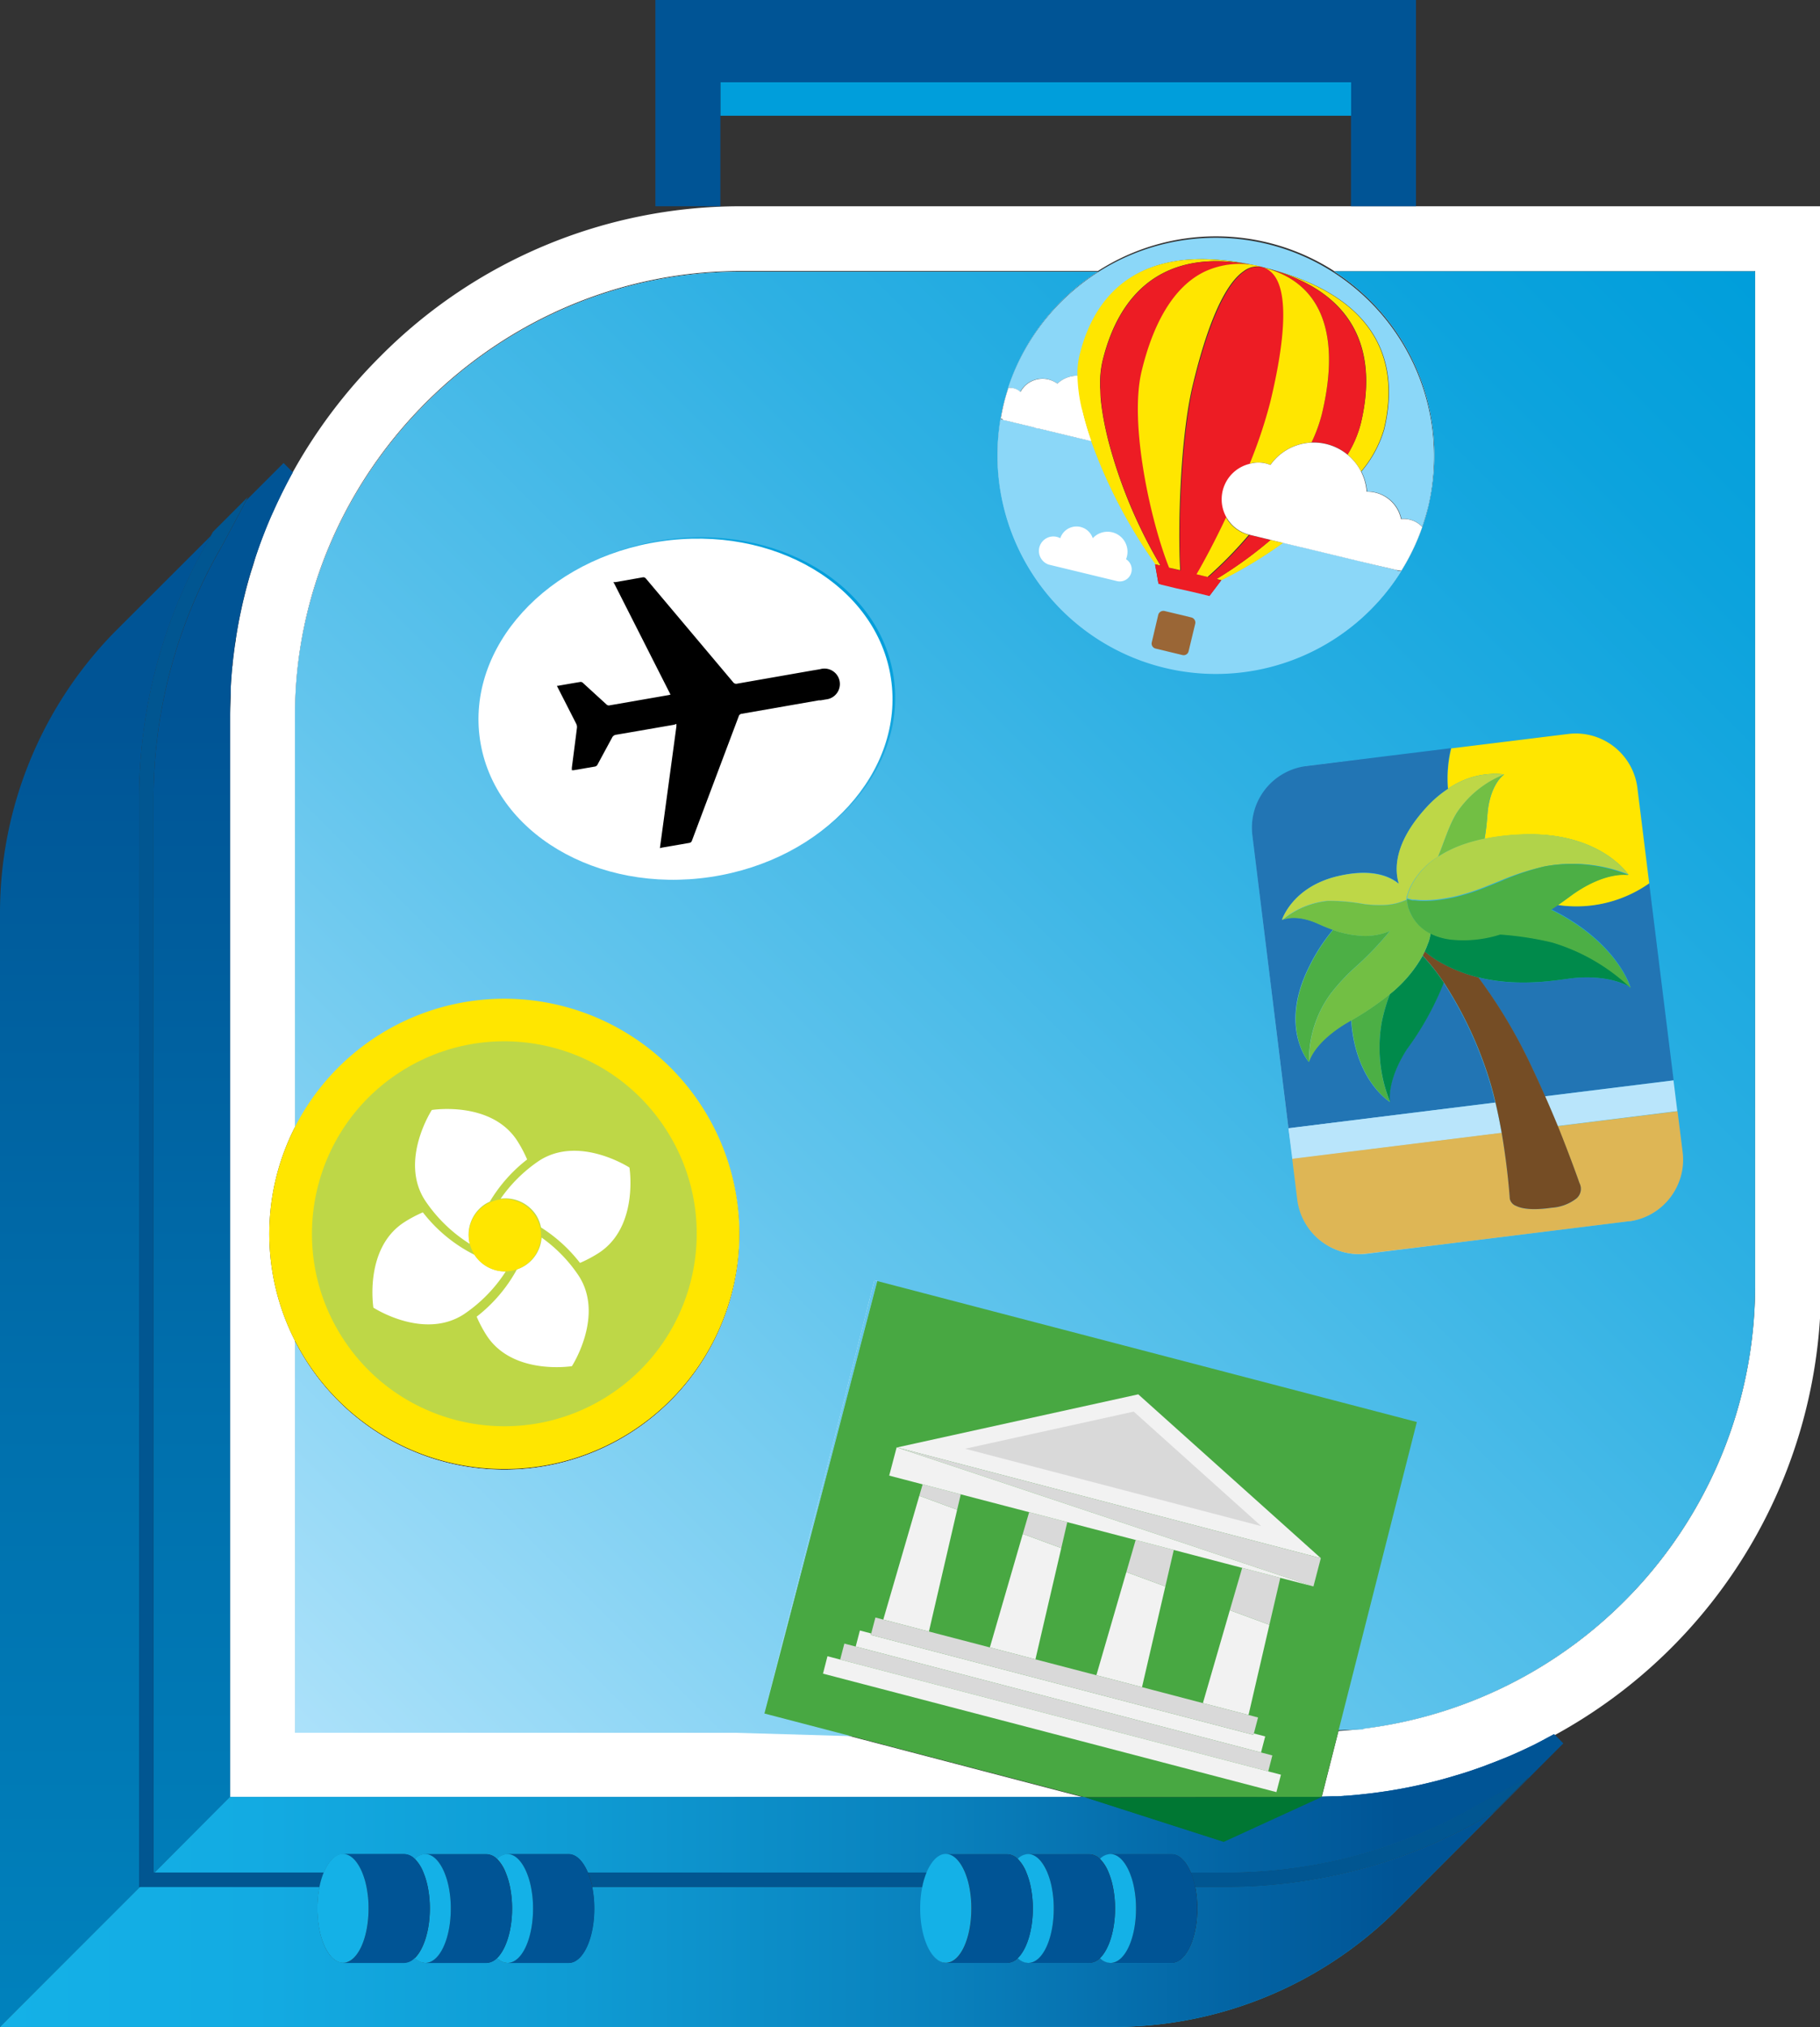 <svg xmlns="http://www.w3.org/2000/svg" xmlns:xlink="http://www.w3.org/1999/xlink" viewBox="0 0 252.04 280.58"><rect x="0" y="0" width="252.04" height="280.58" fill="#333333" stroke="none"/><defs><style>.a{fill:none;}.b{fill:#fff;}.c{fill:url(#a);}.d{fill:url(#b);}.e{fill:url(#c);}.f{fill:url(#d);}.g{fill:url(#e);}.h{fill:url(#f);}.i{fill:url(#g);}.j{fill:url(#h);}.k{fill:url(#i);}.l{fill:url(#j);}.m{fill:url(#k);}.n{fill:url(#l);}.o{fill:url(#m);}.p{fill:#015691;}.q{fill:#005495;}.r{fill:#14b1e7;}.s{fill:#009edb;}.t{fill:#ffe600;}.u{fill:#bed747;}.v{fill:#2275b4;}.w{fill:#b9e5fb;}.x{fill:#deb655;}.y{fill:#4caf45;}.z{fill:#008a4b;}.aa{fill:#754d25;}.ab{fill:#72bf44;}.ac{fill:#b1d34a;}.ad{fill:#073;}.ae{fill:#48a842;}.af{fill:#f2f2f2;}.ag{fill:#d9d9d9;}.ah{fill:#8bd7f8;}.ai{fill:#ed1c24;}.aj{fill:#9a6636;}</style><linearGradient id="a" x1="36.47" y1="282.41" x2="36.47" y2="64.97" gradientUnits="userSpaceOnUse"><stop offset="0" stop-color="#0082bd"/><stop offset="0.39" stop-color="#0070ad"/><stop offset="0.85" stop-color="#005495"/></linearGradient><linearGradient id="b" x1="20.18" y1="282.41" x2="20.18" y2="64.97" xlink:href="#a"/><linearGradient id="c" x1="113.81" y1="280.99" x2="113.81" y2="240.29" gradientUnits="userSpaceOnUse"><stop offset="0" stop-color="#14b1e7"/><stop offset="0.16" stop-color="#13abe2"/><stop offset="0.37" stop-color="#0f9bd3"/><stop offset="0.6" stop-color="#0980bc"/><stop offset="0.85" stop-color="#015a9b"/><stop offset="0.89" stop-color="#005495"/></linearGradient><linearGradient id="d" x1="6.39" y1="260.4" x2="220.54" y2="260.4" gradientUnits="userSpaceOnUse"><stop offset="0" stop-color="#14b1e7"/><stop offset="0.16" stop-color="#13abe2"/><stop offset="0.37" stop-color="#0f9bd3"/><stop offset="0.61" stop-color="#0980bc"/><stop offset="0.86" stop-color="#015a9b"/><stop offset="0.9" stop-color="#005495"/></linearGradient><linearGradient id="e" x1="190.19" y1="280.99" x2="190.19" y2="240.29" xlink:href="#c"/><linearGradient id="f" x1="6.39" y1="248.73" x2="220.54" y2="248.73" xlink:href="#d"/><linearGradient id="g" x1="119.61" y1="280.91" x2="119.61" y2="240.21" xlink:href="#c"/><linearGradient id="h" x1="0.82" y1="248.76" x2="214.97" y2="248.76" xlink:href="#d"/><linearGradient id="i" x1="47.06" y1="239.25" x2="248.8" y2="37.5" gradientUnits="userSpaceOnUse"><stop offset="0" stop-color="#abe1fa"/><stop offset="0.35" stop-color="#63c5ed"/><stop offset="0.65" stop-color="#2eb0e3"/><stop offset="0.88" stop-color="#0ca3dd"/><stop offset="1" stop-color="#009edb"/></linearGradient><linearGradient id="j" x1="181.64" y1="164.76" x2="236.11" y2="110.28" xlink:href="#i"/><linearGradient id="k" x1="81.5" y1="117.24" x2="119.63" y2="79.11" gradientTransform="translate(15.58 -13.74) rotate(8.48)" xlink:href="#i"/><linearGradient id="l" x1="61.5" y1="259.18" x2="263.24" y2="57.43" xlink:href="#i"/><linearGradient id="m" x1="52.31" y1="244.5" x2="254.05" y2="42.75" xlink:href="#i"/></defs><title>TIAA ICON suitcase</title><path class="a" d="M188.62,248.8h0l1.47-.05-1.48,0v0h0Z" transform="translate(-5.57 -0.08)"/><path class="a" d="M193.92,248.47c-0.71.07-1.43,0.11-2.15,0.16l-1,.07,0.95-.06Q192.84,248.58,193.92,248.47Z" transform="translate(-5.57 -0.08)"/><path class="b" d="M108.13,28.63A70.25,70.25,0,0,0,58.2,49.45a71.82,71.82,0,0,0-12.09,16c-0.3.55-.6,1.11-0.89,1.66l-0.38.75q-0.7,1.39-1.34,2.81l-0.38.84q-0.34.79-.67,1.59c-0.15.37-.29,0.75-0.44,1.12q-0.45,1.16-.85,2.34C41,77,40.86,77.5,40.72,78s-0.29.91-.43,1.37c-0.24.79-.46,1.59-0.67,2.39-0.09.36-.18,0.73-0.27,1.09q-0.23.95-.43,1.9c-0.07.34-.15,0.68-0.21,1q-0.26,1.35-.47,2.71c0,0.29-.08.58-0.13,0.87q-0.17,1.23-.31,2.47c0,0.19,0,.37-0.06.56-0.1,1-.17,2-0.22,3,0,0.24,0,.49,0,0.73,0,1-.08,2.05-0.08,3.09v149.7H166.69l19.4,0-30.38,0-34.41-9H46.42V185.66a32.55,32.55,0,0,1,0-29.58v-57c0-33.51,27.84-61.49,61.72-61.49h49.48a30.24,30.24,0,0,1,32.69,0h58.32V178.11a61.83,61.83,0,0,1-54.27,61.25q-1.7.21-3.43,0.32l-2.31,9.1,1.48,0,0.72,0,1-.07c0.72,0,1.44-.09,2.15-0.16l0.55-.06q1.36-.15,2.7-0.34l0.68-.1q1.47-.23,2.92-0.52l0.82-.17q1.26-.27,2.5-0.58l0.56-.14c0.92-.24,1.83-0.5,2.74-0.78l1-.3c0.88-.28,1.75-0.57,2.61-0.89l0.81-.31q1-.38,2-0.78l1-.41q1.21-.52,2.4-1.09l1-.48q0.91-.45,1.8-0.92l0.85-.45a70.76,70.76,0,0,0,36.84-62V28.63H108.13Z" transform="translate(-5.57 -0.08)"/><path class="c" d="M26.83,110.69V259.27H27l10.44-10.44V99.12c0-1,0-2.06.08-3.09,0-.24,0-0.49,0-0.73,0.05-1,.13-2,0.22-3,0-.19,0-0.37.06-0.56q0.13-1.24.31-2.47c0-.29.08-0.58,0.13-0.87q0.21-1.36.47-2.71c0.07-.34.14-0.68,0.21-1q0.2-1,.43-1.9c0.09-.36.17-0.73,0.27-1.09,0.21-.8.43-1.6,0.67-2.39,0.14-.46.28-0.91,0.43-1.37s0.3-.91.46-1.37q0.4-1.18.85-2.34c0.14-.37.29-0.75,0.44-1.12q0.32-.8.67-1.59l0.38-.84q0.64-1.42,1.34-2.81l0.38-.75c0.29-.56.58-1.11,0.89-1.66h0l-1.29-1.29-5.17,5.17c-1.35,2.59-2.91,5.53-4.3,8A69.65,69.65,0,0,0,26.83,110.69Z" transform="translate(-5.57 -0.08)"/><path class="d" d="M24.83,261.27V110.69a71.67,71.67,0,0,1,8.78-34.34c0.38-.67.78-1.4,1.19-2.13L21.43,87.57a55.55,55.55,0,0,0-15.86,38.9V280.66L25,261.27H24.83Z" transform="translate(-5.57 -0.08)"/><path class="e" d="M218.12,241.53l-1,.48q-1.19.57-2.4,1.09l-1,.41q-1,.41-2,0.78l-0.81.31c-0.86.31-1.74,0.61-2.61,0.89l-1,.3c-0.91.28-1.82,0.54-2.74,0.78l-0.56.14q-1.24.31-2.5,0.58l-0.82.17q-1.45.29-2.92,0.52l-0.68.1q-1.34.2-2.7,0.34l-0.55.06q-1.07.11-2.16,0.18l0,0.14h-3.1L175,255l-19.27-6.19H143l-35.7,0v0H37.41L27,259.27H50.41c0.65-1.56,1.6-2.55,2.66-2.55h8.49a2.12,2.12,0,0,1,1.45.66,2.12,2.12,0,0,1,1.45-.66h8.49a2.11,2.11,0,0,1,1.45.66,2.12,2.12,0,0,1,1.45-.66h8.49c1.06,0,2,1,2.66,2.55h46.93c0.65-1.56,1.6-2.55,2.66-2.55h8.49a2.12,2.12,0,0,1,1.45.66,2.12,2.12,0,0,1,1.45-.66h8.49a2.11,2.11,0,0,1,1.45.66,2.12,2.12,0,0,1,1.45-.66h8.49c1.06,0,2,1,2.66,2.55h4.92a69.67,69.67,0,0,0,33.38-8.53c2.69-1.53,5.88-3.27,8.49-4.67l-5,5-2.5,1.41a71.69,71.69,0,0,1-34.36,8.79h-4.32a15,15,0,0,1,.29,3c0,4.15-1.59,7.52-3.55,7.52h-8.49a2.12,2.12,0,0,1-1.45-.66,2.11,2.11,0,0,1-1.45.66H148a2.12,2.12,0,0,1-1.45-.66,2.12,2.12,0,0,1-1.45.66h-8.49c-2,0-3.55-3.37-3.55-7.52a15,15,0,0,1,.29-3H87.59a15,15,0,0,1,.29,3c0,4.15-1.59,7.52-3.55,7.52H75.84a2.12,2.12,0,0,1-1.45-.66,2.11,2.11,0,0,1-1.45.66H64.45A2.12,2.12,0,0,1,63,271.1a2.12,2.12,0,0,1-1.45.66H53.07c-2,0-3.55-3.37-3.55-7.52a15,15,0,0,1,.29-3H25l-19.4,19.4H159.76a55.55,55.55,0,0,0,38.9-15.86l23.39-23.39-1.27-1.27h0l-0.85.45Q219,241.08,218.12,241.53Z" transform="translate(-5.57 -0.08)"/><path class="f" d="M218.12,241.53l-1,.48q-1.19.57-2.4,1.09l-1,.41q-1,.41-2,0.78l-0.81.31c-0.86.31-1.74,0.61-2.61,0.89l-1,.3c-0.91.28-1.82,0.54-2.74,0.78l-0.56.14q-1.24.31-2.5,0.58l-0.82.17q-1.45.29-2.92,0.52l-0.68.1q-1.34.2-2.7,0.34l-0.55.06q-1.07.11-2.16,0.18l0,0.14h-3.1L175,255l-19.27-6.19H143l-35.7,0v0H37.41L27,259.27H50.41c0.65-1.56,1.6-2.55,2.66-2.55h8.49a2.12,2.12,0,0,1,1.45.66,2.12,2.12,0,0,1,1.45-.66h8.49a2.11,2.11,0,0,1,1.45.66,2.12,2.12,0,0,1,1.45-.66h8.49c1.06,0,2,1,2.66,2.55h46.93c0.65-1.56,1.6-2.55,2.66-2.55h8.49a2.12,2.12,0,0,1,1.45.66,2.12,2.12,0,0,1,1.45-.66h8.49a2.11,2.11,0,0,1,1.45.66,2.12,2.12,0,0,1,1.45-.66h8.49c1.06,0,2,1,2.66,2.55h4.92a69.67,69.67,0,0,0,33.38-8.53c2.69-1.53,5.88-3.27,8.49-4.67l-5,5-2.5,1.41a71.69,71.69,0,0,1-34.36,8.79h-4.32a15,15,0,0,1,.29,3c0,4.15-1.59,7.52-3.55,7.52h-8.49a2.12,2.12,0,0,1-1.45-.66,2.11,2.11,0,0,1-1.45.66H148a2.12,2.12,0,0,1-1.45-.66,2.12,2.12,0,0,1-1.45.66h-8.49c-2,0-3.55-3.37-3.55-7.52a15,15,0,0,1,.29-3H87.59a15,15,0,0,1,.29,3c0,4.15-1.59,7.52-3.55,7.52H75.84a2.12,2.12,0,0,1-1.45-.66,2.11,2.11,0,0,1-1.45.66H64.45A2.12,2.12,0,0,1,63,271.1a2.12,2.12,0,0,1-1.45.66H53.07c-2,0-3.55-3.37-3.55-7.52a15,15,0,0,1,.29-3H25l-19.4,19.4H159.76a55.55,55.55,0,0,0,38.9-15.86l23.39-23.39-1.27-1.27h0l-0.85.45Q219,241.08,218.12,241.53Z" transform="translate(-5.57 -0.08)"/><path class="g" d="M188.62,248.8h3.1l0-.14-0.95.06-0.72,0-1.47.05h0Z" transform="translate(-5.57 -0.08)"/><path class="h" d="M188.62,248.8h3.1l0-.14-0.95.06-0.72,0-1.47.05h0Z" transform="translate(-5.57 -0.08)"/><polygon class="i" points="137.46 248.75 101.76 248.75 101.76 248.77 137.46 248.75"/><polygon class="j" points="137.46 248.75 101.76 248.75 101.76 248.77 137.46 248.75"/><path class="b" d="M207,193.9l-12.69,45.46a61.83,61.83,0,0,0,54.27-61.25V37.64H190.3a30.27,30.27,0,0,1,13.07,32.57c-0.23,1-.52,1.92-0.84,2.84a30.26,30.26,0,0,1-58.4-15c0.12-.67.24-1.34,0.41-2s0.4-1.49.63-2.21a30.14,30.14,0,0,1,12.45-16.15H108.14c-33.87,0-61.72,28-61.72,61.49v57a32.55,32.55,0,1,1,1.69,32.51,32.92,32.92,0,0,1-1.69-2.93v54.17H107.6L109.74,169Z" transform="translate(-5.57 -0.08)"/><path class="b" d="M186.38,106.14h0.06l9.71-1.2,10.36-1.28,16.21-2a8.6,8.6,0,0,1,9.57,7.45l1.64,13.23,3.39,27.31,0.53,4.26,0.71,5.68a8.5,8.5,0,0,1-.77,4.7,8.58,8.58,0,0,1-6.55,4.84l-0.13,0L205,172.36l-10.14,1.26a8.61,8.61,0,0,1-9.56-7.45l-0.7-5.67L184,156.25l-5-40.55A8.6,8.6,0,0,1,186.38,106.14Z" transform="translate(-5.57 -0.08)"/><ellipse class="b" cx="100.5" cy="98.25" rx="28.77" ry="23.48" transform="matrix(0.99, -0.15, 0.15, 0.99, -18.96, 15.81)"/><path class="k" d="M194.35,239.36a61.83,61.83,0,0,0,54.27-61.25V37.64H190.3a30.27,30.27,0,0,1,13.07,32.57c-0.23,1-.52,1.92-0.84,2.84a30.26,30.26,0,0,1-58.4-15c0.12-.67.24-1.34,0.41-2s0.4-1.49.63-2.21a30.14,30.14,0,0,1,12.45-16.15H108.14c-33.87,0-61.72,28-61.72,61.49v57a32.55,32.55,0,1,1,1.69,32.51,32.92,32.92,0,0,1-1.69-2.93v54.17H107.6l36.85,1.08,49.9-1.55" transform="translate(-5.57 -0.08)"/><path class="l" d="M186.38,106.14h0.06l9.71-1.2,10.36-1.28,16.21-2a8.6,8.6,0,0,1,9.57,7.45l1.64,13.23,3.39,27.31,0.53,4.26,0.71,5.68a8.5,8.5,0,0,1-.77,4.7,8.58,8.58,0,0,1-6.55,4.84l-0.13,0L205,172.36l-10.14,1.26a8.61,8.61,0,0,1-9.56-7.45l-0.7-5.67L184,156.25l-5-40.55A8.6,8.6,0,0,1,186.38,106.14Z" transform="translate(-5.57 -0.08)"/><ellipse class="m" cx="100.5" cy="98.25" rx="28.77" ry="23.48" transform="matrix(0.99, -0.15, 0.15, 0.99, -18.96, 15.81)"/><polygon class="b" points="105.86 237.18 121.49 177.32 121.1 177.22 105.86 237.18"/><polygon class="n" points="105.86 237.18 121.49 177.32 121.1 177.22 105.86 237.18"/><path class="b" d="M186.44,106.13h-0.06l9.77-1.21Z" transform="translate(-5.57 -0.08)"/><path class="o" d="M186.44,106.13h-0.06l9.77-1.21Z" transform="translate(-5.57 -0.08)"/><path class="p" d="M24.83,110.69V261.27h25a10.81,10.81,0,0,1,.6-2H26.83V110.69a69.65,69.65,0,0,1,8.52-33.37c1.38-2.43,2.95-5.37,4.3-8l0.23-.44-4.83,4.83-0.25.46c-0.4.74-.8,1.46-1.19,2.13A71.67,71.67,0,0,0,24.83,110.69Z" transform="translate(-5.57 -0.08)"/><path class="p" d="M133.31,261.27a10.81,10.81,0,0,1,.6-2H87a10.81,10.81,0,0,1,.6,2h45.72Z" transform="translate(-5.57 -0.08)"/><path class="p" d="M175.41,261.27a71.69,71.69,0,0,0,34.36-8.79l2.5-1.41,5-5c-2.61,1.4-5.8,3.14-8.49,4.67a69.67,69.67,0,0,1-33.38,8.53h-4.92a10.81,10.81,0,0,1,.6,2h4.32Z" transform="translate(-5.57 -0.08)"/><path class="q" d="M78.5,259.27a10.81,10.81,0,0,1,.6,2,15,15,0,0,1,.29,3c0,4.14-1.58,7.51-3.54,7.52h8.48c2,0,3.55-3.37,3.55-7.52a15,15,0,0,0-.29-3,10.81,10.81,0,0,0-.6-2c-0.65-1.56-1.6-2.55-2.66-2.55H75.85C76.9,256.73,77.85,257.71,78.5,259.27Z" transform="translate(-5.57 -0.08)"/><path class="r" d="M75.6,259.27a10.81,10.81,0,0,1,.6,2,15,15,0,0,1,.29,3c0,3-.86,5.67-2.09,6.85h0a2.12,2.12,0,0,0,1.45.66h0c2,0,3.54-3.37,3.54-7.52a15,15,0,0,0-.29-3,10.81,10.81,0,0,0-.6-2c-0.65-1.55-1.59-2.54-2.65-2.55h0a2.12,2.12,0,0,0-1.45.66h0A5.56,5.56,0,0,1,75.6,259.27Z" transform="translate(-5.57 -0.08)"/><path class="q" d="M67.11,259.27a10.8,10.8,0,0,1,.6,2,15,15,0,0,1,.29,3c0,4.14-1.58,7.5-3.54,7.52h8.48a2.11,2.11,0,0,0,1.45-.66h0c1.23-1.18,2.09-3.8,2.09-6.85a15,15,0,0,0-.29-3,10.81,10.81,0,0,0-.6-2,5.56,5.56,0,0,0-1.2-1.88h0a2.11,2.11,0,0,0-1.45-.66H64.46C65.52,256.73,66.46,257.71,67.11,259.27Z" transform="translate(-5.57 -0.08)"/><path class="r" d="M64.21,259.27a10.81,10.81,0,0,1,.6,2,15,15,0,0,1,.29,3c0,3-.86,5.67-2.09,6.85h0a2.12,2.12,0,0,0,1.45.66h0c2,0,3.54-3.37,3.54-7.52a15,15,0,0,0-.29-3,10.8,10.8,0,0,0-.6-2c-0.65-1.55-1.59-2.54-2.65-2.55h0a2.12,2.12,0,0,0-1.45.66h0A5.56,5.56,0,0,1,64.21,259.27Z" transform="translate(-5.57 -0.08)"/><path class="q" d="M55.73,259.27a10.81,10.81,0,0,1,.6,2,15,15,0,0,1,.29,3c0,4.14-1.58,7.51-3.54,7.52h8.48A2.12,2.12,0,0,0,63,271.1h0c1.23-1.18,2.09-3.8,2.09-6.85a15,15,0,0,0-.29-3,10.81,10.81,0,0,0-.6-2,5.56,5.56,0,0,0-1.2-1.88h0a2.12,2.12,0,0,0-1.45-.66H53.08C54.13,256.72,55.08,257.71,55.73,259.27Z" transform="translate(-5.57 -0.08)"/><path class="r" d="M49.52,264.24c0,4.15,1.59,7.52,3.55,7.52h0c2,0,3.54-3.37,3.54-7.52a15,15,0,0,0-.29-3,10.81,10.81,0,0,0-.6-2c-0.65-1.55-1.59-2.54-2.65-2.55h0c-1.06,0-2,1-2.66,2.55a10.81,10.81,0,0,0-.6,2A15,15,0,0,0,49.52,264.24Z" transform="translate(-5.57 -0.08)"/><path class="q" d="M162,259.27a10.81,10.81,0,0,1,.6,2,15,15,0,0,1,.29,3c0,4.14-1.58,7.51-3.54,7.52h8.48c2,0,3.55-3.37,3.55-7.52a15,15,0,0,0-.29-3,10.81,10.81,0,0,0-.6-2c-0.65-1.56-1.6-2.55-2.66-2.55h-8.48C160.4,256.73,161.35,257.71,162,259.27Z" transform="translate(-5.57 -0.08)"/><path class="r" d="M159.1,259.27a10.81,10.81,0,0,1,.6,2,15,15,0,0,1,.29,3c0,3-.86,5.67-2.09,6.85h0a2.12,2.12,0,0,0,1.45.66h0c2,0,3.54-3.37,3.54-7.52a15,15,0,0,0-.29-3,10.81,10.81,0,0,0-.6-2c-0.65-1.55-1.59-2.54-2.65-2.55h0a2.12,2.12,0,0,0-1.45.66h0A5.56,5.56,0,0,1,159.1,259.27Z" transform="translate(-5.57 -0.08)"/><path class="q" d="M150.61,259.27a10.8,10.8,0,0,1,.6,2,15,15,0,0,1,.29,3c0,4.14-1.58,7.5-3.54,7.52h8.48a2.11,2.11,0,0,0,1.45-.66h0c1.23-1.18,2.09-3.8,2.09-6.85a15,15,0,0,0-.29-3,10.81,10.81,0,0,0-.6-2,5.56,5.56,0,0,0-1.2-1.88h0a2.11,2.11,0,0,0-1.45-.66H148C149,256.73,150,257.71,150.61,259.27Z" transform="translate(-5.57 -0.08)"/><path class="r" d="M147.71,259.27a10.81,10.81,0,0,1,.6,2,15,15,0,0,1,.29,3c0,3-.86,5.67-2.09,6.85h0a2.12,2.12,0,0,0,1.45.66h0c2,0,3.54-3.37,3.54-7.52a15,15,0,0,0-.29-3,10.8,10.8,0,0,0-.6-2c-0.65-1.55-1.59-2.54-2.65-2.55h0a2.12,2.12,0,0,0-1.45.66h0A5.56,5.56,0,0,1,147.71,259.27Z" transform="translate(-5.57 -0.08)"/><path class="q" d="M139.23,259.27a10.81,10.81,0,0,1,.6,2,15,15,0,0,1,.29,3c0,4.14-1.58,7.51-3.54,7.52h8.48a2.12,2.12,0,0,0,1.45-.66h0c1.23-1.18,2.09-3.8,2.09-6.85a15,15,0,0,0-.29-3,10.81,10.81,0,0,0-.6-2,5.56,5.56,0,0,0-1.2-1.88h0a2.12,2.12,0,0,0-1.45-.66h-8.48C137.63,256.72,138.58,257.71,139.23,259.27Z" transform="translate(-5.57 -0.08)"/><path class="r" d="M133,264.24c0,4.15,1.59,7.52,3.55,7.52h0c2,0,3.54-3.37,3.54-7.52a15,15,0,0,0-.29-3,10.81,10.81,0,0,0-.6-2c-0.65-1.55-1.59-2.54-2.65-2.55h0c-1.06,0-2,1-2.66,2.55a10.81,10.81,0,0,0-.6,2A15,15,0,0,0,133,264.24Z" transform="translate(-5.57 -0.08)"/><polygon class="q" points="99.76 16 99.78 16 99.78 11.39 187.09 11.39 187.11 11.39 187.11 16 187.11 16.02 187.09 16.02 187.09 28.55 196.09 28.55 196.09 0 194.96 0 187.09 0 99.76 0 96.56 0 90.76 0 90.76 28.55 99.76 28.55 99.76 16"/><polygon class="s" points="187.11 16 187.11 11.39 187.09 11.39 99.78 11.39 99.78 16 99.78 16.02 187.09 16.02 187.11 16.02 187.11 16"/><ellipse class="b" cx="100.5" cy="98.25" rx="28.77" ry="23.48" transform="translate(-18.96 15.81) rotate(-8.48)"/><path class="b" d="M119.86,96.93l-0.75.13-0.26,0L108.19,99a0.48,0.48,0,0,0-.42.35q-3.23,8.6-6.47,17.19a0.46,0.46,0,0,1-.42.34l-3.71.64-0.3.08,0,0a0.83,0.83,0,0,0,0-.11q1.14-8.37,2.27-16.74c0-.09,0-0.17,0-0.35a2.44,2.44,0,0,1-.34.12c-2.66.46-5.32,0.93-8,1.38a0.72,0.72,0,0,0-.58.43c-0.65,1.24-1.33,2.46-2,3.7a0.49,0.49,0,0,1-.39.28l-2.91.5-0.26,0c0-.14,0-0.24,0-0.34,0.24-1.85.49-3.69,0.71-5.54a1,1,0,0,0-.09-0.52q-1.26-2.5-2.55-5l-0.14-.28,0.11,0c1.05-.19,2.11-0.37,3.16-0.54a0.45,0.45,0,0,1,.32.12q1.65,1.48,3.28,3a0.46,0.46,0,0,0,.44.12l8.18-1.43,0.25-.06L98.31,96,90.6,80.92a2.45,2.45,0,0,0-.14-0.21l0,0,0.28,0L94.54,80a0.45,0.45,0,0,1,.49.18L107.1,94.51a0.52,0.52,0,0,0,.56.21l10.4-1.82,0.49-.08,0.59-.1A2.14,2.14,0,1,1,119.86,96.93Z" transform="translate(-5.57 -0.08)"/><path d="M119.13,92.71l-0.59.1-0.49.08-10.4,1.82a0.52,0.52,0,0,1-.56-0.21L95,80.14A0.45,0.45,0,0,0,94.54,80l-3.76.66-0.28,0,0,0a2.45,2.45,0,0,1,.14.21L98.31,96l0.11,0.23-0.25.06L90,97.71a0.46,0.46,0,0,1-.44-0.12q-1.63-1.49-3.28-3a0.45,0.45,0,0,0-.32-0.12c-1.06.17-2.11,0.36-3.16,0.54l-0.11,0,0.14,0.28q1.28,2.5,2.55,5a1,1,0,0,1,.09.52c-0.23,1.85-.47,3.69-0.71,5.54,0,0.1,0,.21,0,0.34l0.26,0,2.91-.5a0.49,0.49,0,0,0,.39-0.28c0.66-1.23,1.33-2.46,2-3.7a0.72,0.72,0,0,1,.58-0.43c2.67-.45,5.32-0.92,8-1.38a2.44,2.44,0,0,0,.34-0.12c0,0.18,0,.26,0,0.35q-1.13,8.37-2.27,16.74a0.83,0.83,0,0,1,0,.11l0,0,0.3-.08,3.71-.64a0.46,0.46,0,0,0,.42-0.34q3.23-8.59,6.47-17.19a0.48,0.48,0,0,1,.42-0.35l10.66-1.86,0.26,0,0.75-.13A2.14,2.14,0,1,0,119.13,92.71Z" transform="translate(-5.57 -0.08)"/><path class="t" d="M93.14,198.17a32.55,32.55,0,1,0-46.72-12.5,32.92,32.92,0,0,0,1.69,2.93A32.55,32.55,0,0,0,93.14,198.17Z" transform="translate(-5.57 -0.08)"/><circle class="t" cx="75.42" cy="170.86" r="26.64" transform="translate(-86.45 68.53) rotate(-32.99)"/><circle class="u" cx="75.42" cy="170.86" r="26.64" transform="translate(-86.45 68.53) rotate(-32.99)"/><path class="u" d="M61.52,169.25a17.93,17.93,0,0,1,2.6-1.38,20.85,20.85,0,0,0,7.15,5.88,5,5,0,0,1-.64-1.53,20.61,20.61,0,0,1-6.18-6c-3.62-5.57.93-12.53,0.93-12.53s8.2-1.32,11.82,4.25a18.14,18.14,0,0,1,1.38,2.6,21,21,0,0,0-5.17,5.84,5,5,0,0,1,1.5-.44,20.32,20.32,0,0,1,5.32-5.21c5.57-3.62,12.53.93,12.53,0.93s1.32,8.2-4.25,11.82a18.3,18.3,0,0,1-2.6,1.38,21,21,0,0,0-5.4-4.91,5,5,0,0,1,.08,1.41,20.27,20.27,0,0,1,5.13,5.27c3.62,5.57-.93,12.53-0.93,12.53s-8.2,1.32-11.81-4.25a17.9,17.9,0,0,1-1.38-2.6,21,21,0,0,0,5.57-6.54,5,5,0,0,1-1.54.27A20.51,20.51,0,0,1,69.8,182c-5.57,3.62-12.53-.93-12.53-0.93S56,172.87,61.52,169.25Z" transform="translate(-5.57 -0.08)"/><path class="b" d="M72.77,166.74a5,5,0,0,1,.63-0.33,21,21,0,0,1,5.17-5.84,18.14,18.14,0,0,0-1.38-2.6c-3.62-5.57-11.82-4.25-11.82-4.25s-4.54,7-.93,12.53a20.61,20.61,0,0,0,6.18,6A5.06,5.06,0,0,1,72.77,166.74Z" transform="translate(-5.57 -0.08)"/><path class="b" d="M79.79,168.23a5.06,5.06,0,0,1,.7,1.75,21,21,0,0,1,5.4,4.91,18.3,18.3,0,0,0,2.6-1.38c5.57-3.62,4.25-11.82,4.25-11.82s-7-4.54-12.53-.93A20.32,20.32,0,0,0,74.9,166,5.07,5.07,0,0,1,79.79,168.23Z" transform="translate(-5.57 -0.08)"/><path class="b" d="M78.29,175.25a5,5,0,0,1-1.14.54,21,21,0,0,1-5.57,6.54,17.9,17.9,0,0,0,1.38,2.6c3.62,5.57,11.81,4.25,11.81,4.25s4.54-7,.93-12.53a20.27,20.27,0,0,0-5.13-5.27A5,5,0,0,1,78.29,175.25Z" transform="translate(-5.57 -0.08)"/><path class="b" d="M69.8,182a20.51,20.51,0,0,0,5.81-5.93,5.05,5.05,0,0,1-4.33-2.3h0a20.85,20.85,0,0,1-7.15-5.88,17.93,17.93,0,0,0-2.6,1.38c-5.57,3.62-4.25,11.81-4.25,11.81S64.22,185.61,69.8,182Z" transform="translate(-5.57 -0.08)"/><path class="t" d="M75.61,176.06a5,5,0,1,0-4.33-2.3h0A5.05,5.05,0,0,0,75.61,176.06Z" transform="translate(-5.57 -0.08)"/><path class="v" d="M184,156.25l28.63-3.56a45.77,45.77,0,0,0-1.67-5.6,53.66,53.66,0,0,0-5.48-11,41,41,0,0,1-5.14,9.25c-2.85,4.49-2.3,7.26-2.3,7.26s-4.79-2.88-5.36-11.32c-0.46.27-.84,0.49-1.11,0.66-4.27,2.71-4.75,5.13-4.75,5.13s-4.17-4.71,0-13.11a25.11,25.11,0,0,1,3.35-5.2c-1.2-.42-2.13-0.88-2.61-1.07-2.91-1.13-4.45-.29-4.45-0.29s1.39-4.46,7.51-6c4.67-1.17,7.28-.16,8.67,1-0.63-2.08-.61-5.73,3.8-10.56a15.87,15.87,0,0,1,3-2.58,17.66,17.66,0,0,1,.41-5.62l-10.36,1.28-9.77,1.21A8.6,8.6,0,0,0,179,115.7Z" transform="translate(-5.57 -0.08)"/><path class="v" d="M221.29,125.32l-0.91.61c9.24,4.56,11,10.83,11,10.83s-2.63-1.81-7.89-1.3c-1.84.18-7.35,1.36-13.23-.1a71.4,71.4,0,0,1,6.9,11.36c0.84,1.73,1.64,3.46,2.36,5.11l17.82-2.21-3.39-27.31A17.55,17.55,0,0,1,221.29,125.32Z" transform="translate(-5.57 -0.08)"/><path class="t" d="M206.1,109.27a11.33,11.33,0,0,1,7.78-2s-1.79,1.17-2.26,4.93c-0.09.7-.14,2.21-0.46,4a32.7,32.7,0,0,1,5.15-.6c10.83-.47,14.78,5.57,14.78,5.57s-2.89-.56-7.34,2.43c-0.52.35-1.35,1-2.44,1.75a17.55,17.55,0,0,0,12.65-3l-1.64-13.23a8.6,8.6,0,0,0-9.57-7.45l-16.21,2A17.66,17.66,0,0,0,206.1,109.27Z" transform="translate(-5.57 -0.08)"/><path class="w" d="M212.66,152.69L184,156.25l0.53,4.25,29-3.6C213.28,155.54,213,154.12,212.66,152.69Z" transform="translate(-5.57 -0.08)"/><path class="w" d="M221.25,155.94l16.6-2.06-0.53-4.26-17.82,2.21C220.14,153.28,220.73,154.66,221.25,155.94Z" transform="translate(-5.57 -0.08)"/><path class="x" d="M224.3,163.85a1.75,1.75,0,0,1-.41,2.13,6.24,6.24,0,0,1-3.43,1.29c-2.72.39-4.16,0.13-4.93-.25a1.35,1.35,0,0,1-.88-1s-0.26-4.14-1.13-9.14l-29,3.6,0.7,5.67a8.61,8.61,0,0,0,9.56,7.45L205,172.36l26.14-3.24,0.13,0a8.58,8.58,0,0,0,6.55-4.84,8.5,8.5,0,0,0,.77-4.7l-0.71-5.68-16.6,2.06C223.14,160.54,224.3,163.85,224.3,163.85Z" transform="translate(-5.57 -0.08)"/><path class="y" d="M196.94,141.47a25,25,0,0,1,1.12-3.81,39.15,39.15,0,0,1-5.35,3.64c0.57,8.43,5.36,11.32,5.36,11.32A20,20,0,0,1,196.94,141.47Z" transform="translate(-5.57 -0.08)"/><path class="z" d="M198.06,137.66a25,25,0,0,0-1.12,3.81,20,20,0,0,0,1.14,11.15s-0.55-2.77,2.3-7.26a41,41,0,0,0,5.14-9.25,27.28,27.28,0,0,0-2.94-3.73A18.18,18.18,0,0,1,198.06,137.66Z" transform="translate(-5.57 -0.08)"/><path class="aa" d="M214.65,166a1.35,1.35,0,0,0,.88,1c0.77,0.38,2.21.64,4.93,0.25a6.24,6.24,0,0,0,3.43-1.29,1.75,1.75,0,0,0,.41-2.13s-1.15-3.31-3-7.91c-0.53-1.28-1.12-2.67-1.75-4.1-0.73-1.65-1.52-3.38-2.36-5.11a71.4,71.4,0,0,0-6.9-11.36,20.52,20.52,0,0,1-4.07-1.46c-0.45-.22-0.89-0.45-1.34-0.71a12.06,12.06,0,0,1-2-1.43c-0.09.2-.19,0.41-0.3,0.6a27.28,27.28,0,0,1,2.94,3.73,53.66,53.66,0,0,1,5.48,11,45.77,45.77,0,0,1,1.67,5.6c0.34,1.43.62,2.85,0.86,4.21C214.39,161.91,214.65,166,214.65,166Z" transform="translate(-5.57 -0.08)"/><path class="z" d="M220.49,130.47a44.36,44.36,0,0,0-7.19-1.1,16.73,16.73,0,0,1-6.66.72h0a8.62,8.62,0,0,1-2.95-.82,7.5,7.5,0,0,1-.22,1c-0.05.17-.12,0.32-0.18,0.49-0.13.36-.27,0.71-0.42,1a12.06,12.06,0,0,0,2,1.43c0.44,0.26.89,0.49,1.34,0.71a20.52,20.52,0,0,0,4.07,1.46c5.88,1.45,11.39.28,13.23,0.1,5.26-.51,7.89,1.3,7.89,1.3A27,27,0,0,0,220.49,130.47Z" transform="translate(-5.57 -0.08)"/><path class="y" d="M189.8,137.68a27.59,27.59,0,0,1,3.34-3.63,44.43,44.43,0,0,0,4.92-5.12l0,0,0,0a8.68,8.68,0,0,1-3.66.68,13.6,13.6,0,0,1-4.21-.82,25.11,25.11,0,0,0-3.35,5.2c-4.15,8.4,0,13.11,0,13.11A15.6,15.6,0,0,1,189.8,137.68Z" transform="translate(-5.57 -0.08)"/><path class="ab" d="M202.57,132.37c0.11-.2.2-0.4,0.3-0.6s0.3-.69.42-1c0.06-.16.13-0.32,0.18-0.49a7.5,7.5,0,0,0,.22-1,5.91,5.91,0,0,1-2.37-2.08,6,6,0,0,1-.62-1.24c-0.06-.17-0.11-0.33-0.15-0.47v0a5.47,5.47,0,0,1-.16-0.86h0a8.09,8.09,0,0,1-3.28.74H197a15.37,15.37,0,0,1-2.54-.14,27.42,27.42,0,0,0-5-.44,11.65,11.65,0,0,0-6.33,2.66s1.54-.84,4.45.29c0.48,0.19,1.41.65,2.61,1.07a13.6,13.6,0,0,0,4.21.82,8.68,8.68,0,0,0,3.66-.68l0,0,0,0a44.43,44.43,0,0,1-4.92,5.12,27.59,27.59,0,0,0-3.34,3.63,15.6,15.6,0,0,0-2.94,9.41s0.48-2.42,4.75-5.13c0.27-.17.65-0.39,1.11-0.66a39.15,39.15,0,0,0,5.35-3.64A18.18,18.18,0,0,0,202.57,132.37Z" transform="translate(-5.57 -0.08)"/><path class="ab" d="M207.36,112.5c-0.16.25-.31,0.52-0.46,0.8-0.81,1.56-1.43,3.53-2.17,5.34a16.41,16.41,0,0,1,3.8-1.77,23.11,23.11,0,0,1,2.61-.69c0.33-1.78.38-3.29,0.46-4,0.47-3.76,2.26-4.93,2.26-4.93A14.2,14.2,0,0,0,207.36,112.5Z" transform="translate(-5.57 -0.08)"/><path class="u" d="M194.43,125.2a15.37,15.37,0,0,0,2.54.14h0.1a8.09,8.09,0,0,0,3.28-.74h0v-0.21c0-.06,0-0.17.07-0.33l0.07-.24v0a7.46,7.46,0,0,1,.44-1.09,10.37,10.37,0,0,1,3.78-4.06c0.74-1.8,1.36-3.78,2.17-5.34,0.15-.28.3-0.55,0.46-0.8a14.2,14.2,0,0,1,6.52-5.25,11.33,11.33,0,0,0-7.78,2,15.87,15.87,0,0,0-3,2.58c-4.41,4.83-4.43,8.48-3.8,10.56-1.4-1.13-4-2.14-8.67-1-6.13,1.54-7.51,6-7.51,6a11.65,11.65,0,0,1,6.33-2.66A27.42,27.42,0,0,1,194.43,125.2Z" transform="translate(-5.57 -0.08)"/><path class="ac" d="M204.74,118.64A10.37,10.37,0,0,0,201,122.7a7.46,7.46,0,0,0-.44,1.09v0l-0.07.24c0,0.15-.06.26-0.07,0.33v0.07h0l0.11,0h0l0.3,0.09,0.36,0.08,0.28,0,0.68,0.06a15.3,15.3,0,0,0,3-.16c0.41-.06.84-0.13,1.31-0.22l0.5-.1a29.92,29.92,0,0,0,4.54-1.46l1.85-.74A35.94,35.94,0,0,1,219.5,120a20.91,20.91,0,0,1,11.57,1.13s-3.95-6-14.78-5.57a32.7,32.7,0,0,0-5.15.6,23.11,23.11,0,0,0-2.61.69A16.41,16.41,0,0,0,204.74,118.64Z" transform="translate(-5.57 -0.08)"/><path class="y" d="M219.5,120a35.94,35.94,0,0,0-6.16,2.09l-1.85.74a29.92,29.92,0,0,1-4.54,1.46l-0.5.1c-0.47.09-.9,0.17-1.31,0.22a15.3,15.3,0,0,1-3,.16l-0.68-.06-0.28,0-0.36-.08-0.3-.09h0l-0.11,0h0v0.15a5.47,5.47,0,0,0,.16.86v0c0,0.15.09,0.31,0.15,0.47a6,6,0,0,0,.62,1.24,5.91,5.91,0,0,0,2.37,2.08,8.62,8.62,0,0,0,2.95.82h0a16.73,16.73,0,0,0,6.66-.72,44.36,44.36,0,0,1,7.19,1.1,27,27,0,0,1,10.87,6.3s-1.75-6.27-11-10.83l0.91-.61c1.09-.76,1.93-1.41,2.44-1.75,4.45-3,7.34-2.43,7.34-2.43A20.91,20.91,0,0,0,219.5,120Z" transform="translate(-5.57 -0.08)"/><polygon class="ad" points="169.46 254.95 183.05 248.72 183.05 248.72 183.05 248.72 183.03 248.72 183.03 248.72 183.03 248.72 182.99 248.72 182.35 248.72 180.51 248.72 161.11 248.75 150.19 248.76 169.46 254.95"/><polygon class="ae" points="128.64 225.83 137.08 228.03 141.64 212.32 142.52 209.31 133.05 206.84 132.55 208.97 128.64 225.83"/><polygon class="ae" points="143.39 229.68 151.83 231.88 155.98 217.6 157.27 213.16 147.8 210.69 146.97 214.28 143.39 229.68"/><polygon class="ae" points="158.15 233.53 166.58 235.74 170.31 222.88 172.02 217.02 162.55 214.54 161.38 219.59 158.15 233.53"/><polygon class="ae" points="182.99 248.72 183.03 248.72 183.03 248.72 183.03 248.72 183.03 248.7 185.35 239.6 196.21 196.83 121.49 177.32 105.86 237.18 115.72 239.75 150.13 248.74 180.51 248.72 182.35 248.72 182.99 248.72"/><polygon class="ae" points="177.3 218.4 175.79 224.9 172.9 237.38 174.22 237.73 173.69 239.75 173.64 239.94 175.21 240.35 174.63 242.57 176.2 242.98 175.63 245.19 177.39 245.65 176.76 248.06 144.96 239.75 113.97 231.66 114.59 229.25 116.35 229.71 116.93 227.5 118.5 227.91 119.08 225.69 120.65 226.1 121.23 223.89 122.32 224.18 127.31 207.04 127.77 205.46 123.14 204.25 124.17 200.34 124.22 200.35 157.63 193 182.92 215.68 175.13 213.65 182.91 215.68 181.89 219.59 177.3 218.4"/><polygon class="af" points="132.55 208.97 127.31 207.04 122.32 224.18 128.64 225.83 132.55 208.97"/><polygon class="af" points="141.64 212.32 137.08 228.03 143.39 229.68 146.97 214.28 141.64 212.32"/><polygon class="af" points="155.98 217.6 151.83 231.88 158.15 233.53 161.38 219.59 155.98 217.6"/><polygon class="af" points="166.58 235.74 172.9 237.38 175.79 224.9 170.31 222.88 166.58 235.74"/><polygon class="ag" points="133.05 206.84 127.77 205.46 127.31 207.04 132.55 208.97 133.05 206.84"/><polygon class="ag" points="146.97 214.28 147.8 210.69 142.52 209.31 141.64 212.32 146.97 214.28"/><polygon class="ag" points="161.38 219.59 162.55 214.54 157.27 213.16 155.98 217.6 161.38 219.59"/><polygon class="ag" points="170.31 222.88 175.79 224.9 177.3 218.4 172.02 217.02 170.31 222.88"/><polygon class="af" points="182.92 215.68 157.63 193 124.22 200.35 175.13 213.65 182.92 215.68"/><polygon class="af" points="133.65 200.53 157 195.39 174.66 211.24 133.65 200.53"/><polygon class="ag" points="133.65 200.53 174.66 211.24 157 195.39 133.65 200.53"/><polygon class="ag" points="175.13 213.65 124.22 200.35 124.17 200.34 143.27 206.71 148.33 208.4 157.74 211.54 162.85 213.24 172.21 216.37 177.37 218.09 181.89 219.59 182.91 215.68 175.13 213.65"/><polygon class="af" points="172.21 216.37 162.85 213.24 157.74 211.54 148.33 208.4 143.27 206.71 124.17 200.34 123.14 204.25 127.77 205.46 133.05 206.84 142.52 209.31 147.8 210.69 157.27 213.16 162.55 214.54 172.02 217.02 177.3 218.4 181.89 219.59 177.37 218.09 172.21 216.37"/><polygon class="af" points="172.1 239.75 120.6 226.3 120.65 226.1 119.08 225.69 118.5 227.91 163.84 239.75 174.63 242.57 175.21 240.35 173.64 239.94 173.59 240.14 172.1 239.75"/><polygon class="ag" points="158.15 233.53 151.83 231.88 143.39 229.68 137.08 228.03 128.64 225.83 122.32 224.18 121.23 223.89 120.65 226.1 120.6 226.3 172.1 239.75 173.59 240.14 173.64 239.94 173.69 239.75 174.22 237.73 172.9 237.38 166.58 235.74 158.15 233.53"/><polygon class="ag" points="118.5 227.91 116.93 227.5 116.35 229.71 154.8 239.75 175.63 245.19 176.2 242.98 174.63 242.57 163.84 239.75 118.5 227.91"/><polygon class="af" points="116.35 229.71 114.59 229.25 113.97 231.66 144.96 239.75 176.76 248.06 177.39 245.65 175.63 245.19 154.8 239.75 116.35 229.71"/><path class="ah" d="M199.06,79l-5.35-1.29h0l-7.9-1.91h-0.05l-2.53-.61a61.09,61.09,0,0,1-8.51,5.15l-0.06,0h0.06l-1.64,2.17-0.32-.08-2.07-.5-2.26-.54-2.06-.5L166,80.86l-0.46-2.68,0.13,0-0.1-.11a70.1,70.1,0,0,1-8.83-16.93l-7.29-1.76a1.78,1.78,0,0,1-.69-0.17l-3.91-.94h-0.06l-0.38-.09v0a2.24,2.24,0,0,1-.28-0.16,30.26,30.26,0,0,0,55.5,21.11,3.59,3.59,0,0,1-.57-0.08h0Z" transform="translate(-5.57 -0.08)"/><path class="ah" d="M162.23,79.27a1.66,1.66,0,0,1-2,1.23h0l-9.39-2.27h0a2,2,0,1,1,1.6-3.65,2.37,2.37,0,0,1,4.5,0,2.76,2.76,0,0,1,4.61,2.91A1.66,1.66,0,0,1,162.23,79.27Z" transform="translate(-5.57 -0.08)"/><path class="ah" d="M170.17,90.21a0.7,0.7,0,0,1-.85.52l-3.73-.9a0.71,0.71,0,0,1-.52-0.85L166,85.16a0.74,0.74,0,0,1,.85-0.52L168,84.93l1.42,0.34,1.14,0.28a0.73,0.73,0,0,1,.52.85Z" transform="translate(-5.57 -0.08)"/><path class="ah" d="M145.17,53.78a2.17,2.17,0,0,1,1.68.56A3.47,3.47,0,0,1,152,53.18a4,4,0,0,1,2.86-1.08,11.22,11.22,0,0,1,.26-2.74c1.26-5.2,4-9.49,8.66-11.73,4-1.89,9.4-2.32,16.61-.58,0.74,0.18,1.45.37,2.14,0.58,13.9,4.08,16.94,12.75,14.73,21.9a16,16,0,0,1-3.16,5.82,7.34,7.34,0,0,1,.78,2.77,4.77,4.77,0,0,1,4.76,3.79A3.5,3.5,0,0,1,202.53,73c0.32-.92.6-1.87,0.84-2.84A30.26,30.26,0,0,0,145.17,53.78Z" transform="translate(-5.57 -0.08)"/><path class="b" d="M144.4,58.2l0.38,0.09h0.06l3.91,0.94a1.78,1.78,0,0,0,.69.17l7.29,1.76,0-.11c-0.14-.4-0.29-0.81-0.41-1.21-0.26-.83-0.49-1.64-0.69-2.44-0.07-.28-0.13-0.56-0.19-0.83a22.23,22.23,0,0,1-.58-4.48A4,4,0,0,0,152,53.18a3.47,3.47,0,0,0-5.11,1.15,2.17,2.17,0,0,0-1.68-.56c-0.23.73-.45,1.46-0.63,2.21s-0.29,1.34-.41,2a2.24,2.24,0,0,0,.28.16v0Z" transform="translate(-5.57 -0.08)"/><path class="t" d="M194,58.77A15.67,15.67,0,0,1,192.17,63a7.38,7.38,0,0,1,1.88,2.35,16,16,0,0,0,3.16-5.82c2.21-9.15-.83-17.82-14.73-21.9-0.69-.2-1.4-0.4-2.14-0.58,0.72,0.17,1.41.37,2.07,0.58C194,41.25,196.22,49.68,194,58.77Z" transform="translate(-5.57 -0.08)"/><path class="t" d="M174,80.22l0.68,0.16,0.06,0a61.09,61.09,0,0,0,8.51-5.15l-1.73-.42a57.18,57.18,0,0,1-7.47,5.4Z" transform="translate(-5.57 -0.08)"/><path class="t" d="M155.59,57.41c0.2,0.8.42,1.61,0.69,2.44,0.13,0.4.27,0.81,0.41,1.21l0,0.11a70.1,70.1,0,0,0,8.83,16.93l0.1,0.11,0.68,0.16-0.08-.11a67.8,67.8,0,0,1-7.12-17c-0.3-1.17-.55-2.31-0.75-3.43-0.17-1-.3-1.91-0.37-2.82,0-.43,0-0.84-0.06-1.26a14.26,14.26,0,0,1,.31-3.63c1.36-5.65,4.14-10.28,8.92-12.49,3.34-1.55,7.66-1.91,13.16-.58-7.21-1.74-12.62-1.31-16.61.58-4.71,2.24-7.41,6.52-8.66,11.73a11.22,11.22,0,0,0-.26,2.74,22.23,22.23,0,0,0,.58,4.48C155.45,56.86,155.52,57.13,155.59,57.41Z" transform="translate(-5.57 -0.08)"/><path class="ai" d="M167.18,37.64c-4.77,2.21-7.55,6.85-8.92,12.49a14.26,14.26,0,0,0-.31,3.63c0,0.41,0,.83.06,1.26,0.07,0.9.2,1.85,0.37,2.82,0.2,1.12.45,2.27,0.75,3.43a67.8,67.8,0,0,0,7.12,17l0.08,0.11-0.68-.16-0.13,0L166,80.86,166.35,81l2.06,0.5L170.67,82l2.07,0.5,0.32,0.08,1.64-2.17h-0.06L174,80.22l0.06,0a57.18,57.18,0,0,0,7.47-5.4l-2.89-.7h0a56.73,56.73,0,0,1-5.71,5.83l0,0-1.52-.37,0,0c1.1-1.85,2.59-4.68,4.1-7.88a5,5,0,0,1,3.23-7.4,66,66,0,0,0,2.85-8.53c2.07-8.56,2.7-15.92,0-18.11a2.86,2.86,0,0,0-1.14-.58,3.12,3.12,0,0,0-2.57.58c-2.82,1.94-5.17,8.08-7,15.52-1.76,7.29-2.14,20-1.81,25.78,0,0,0,.06,0,0.09l-1.52-.37-0.05-.1c-2.51-6.32-5.52-19.83-3.76-27.12,1.56-6.44,4.34-11.7,8.8-13.8a11.58,11.58,0,0,1,7.87-.58C174.84,35.73,170.52,36.09,167.18,37.64Z" transform="translate(-5.57 -0.08)"/><path class="ai" d="M188.61,57.46a21.22,21.22,0,0,1-1.42,3.87,7.25,7.25,0,0,1,5,1.68A15.67,15.67,0,0,0,194,58.77c2.19-9.08-.06-17.52-11.61-21.13-0.66-.21-1.35-0.4-2.07-0.58a15.25,15.25,0,0,1,1.85.58C189.81,40.53,190.77,48.54,188.61,57.46Z" transform="translate(-5.57 -0.08)"/><path class="t" d="M172.47,37.64c-4.46,2.1-7.25,7.37-8.8,13.8-1.76,7.29,1.25,20.8,3.76,27.12l0.05,0.1L169,79s0-.05,0-0.09c-0.33-5.79,0-18.49,1.81-25.78,1.8-7.45,4.15-13.58,7-15.52a3.12,3.12,0,0,1,2.57-.58A11.58,11.58,0,0,0,172.47,37.64Z" transform="translate(-5.57 -0.08)"/><path class="t" d="M171.28,79.57l1.52,0.37,0,0a56.73,56.73,0,0,0,5.71-5.83,5,5,0,0,1-3.15-2.41c-1.51,3.2-3,6-4.1,7.88Z" transform="translate(-5.57 -0.08)"/><path class="t" d="M181.48,55.74a66,66,0,0,1-2.85,8.53,4.24,4.24,0,0,1,2.86.16,7.37,7.37,0,0,1,5.7-3.1,21.22,21.22,0,0,0,1.42-3.87c2.16-8.93,1.19-16.93-6.43-19.83a15.25,15.25,0,0,0-1.85-.58,2.86,2.86,0,0,1,1.14.58C184.19,39.82,183.55,47.18,181.48,55.74Z" transform="translate(-5.57 -0.08)"/><path class="b" d="M199.59,71.93a4.77,4.77,0,0,0-4.76-3.79,7.35,7.35,0,0,0-13.33-3.7,4.24,4.24,0,0,0-2.86-.16,5.05,5.05,0,0,0-.08,9.81h0l2.89,0.7,1.73,0.42,2.53,0.61h0.05l7.9,1.91h0L199.06,79h0a3.59,3.59,0,0,0,.57.08,30.09,30.09,0,0,0,2.9-6.06A3.5,3.5,0,0,0,199.59,71.93Z" transform="translate(-5.57 -0.08)"/><path class="b" d="M161.51,77.49a2.77,2.77,0,0,0-4.61-2.91,2.37,2.37,0,0,0-4.5,0,2,2,0,1,0-1.6,3.65h0l9.39,2.27h0A1.66,1.66,0,0,0,161.51,77.49Z" transform="translate(-5.57 -0.08)"/><path class="aj" d="M170.57,85.55l-1.14-.28L168,84.93l-1.18-.28a0.74,0.74,0,0,0-.85.52L165.07,89a0.71,0.71,0,0,0,.52.85l3.73,0.9a0.7,0.7,0,0,0,.85-0.52l0.92-3.82A0.73,0.73,0,0,0,170.57,85.55Z" transform="translate(-5.57 -0.08)"/></svg>